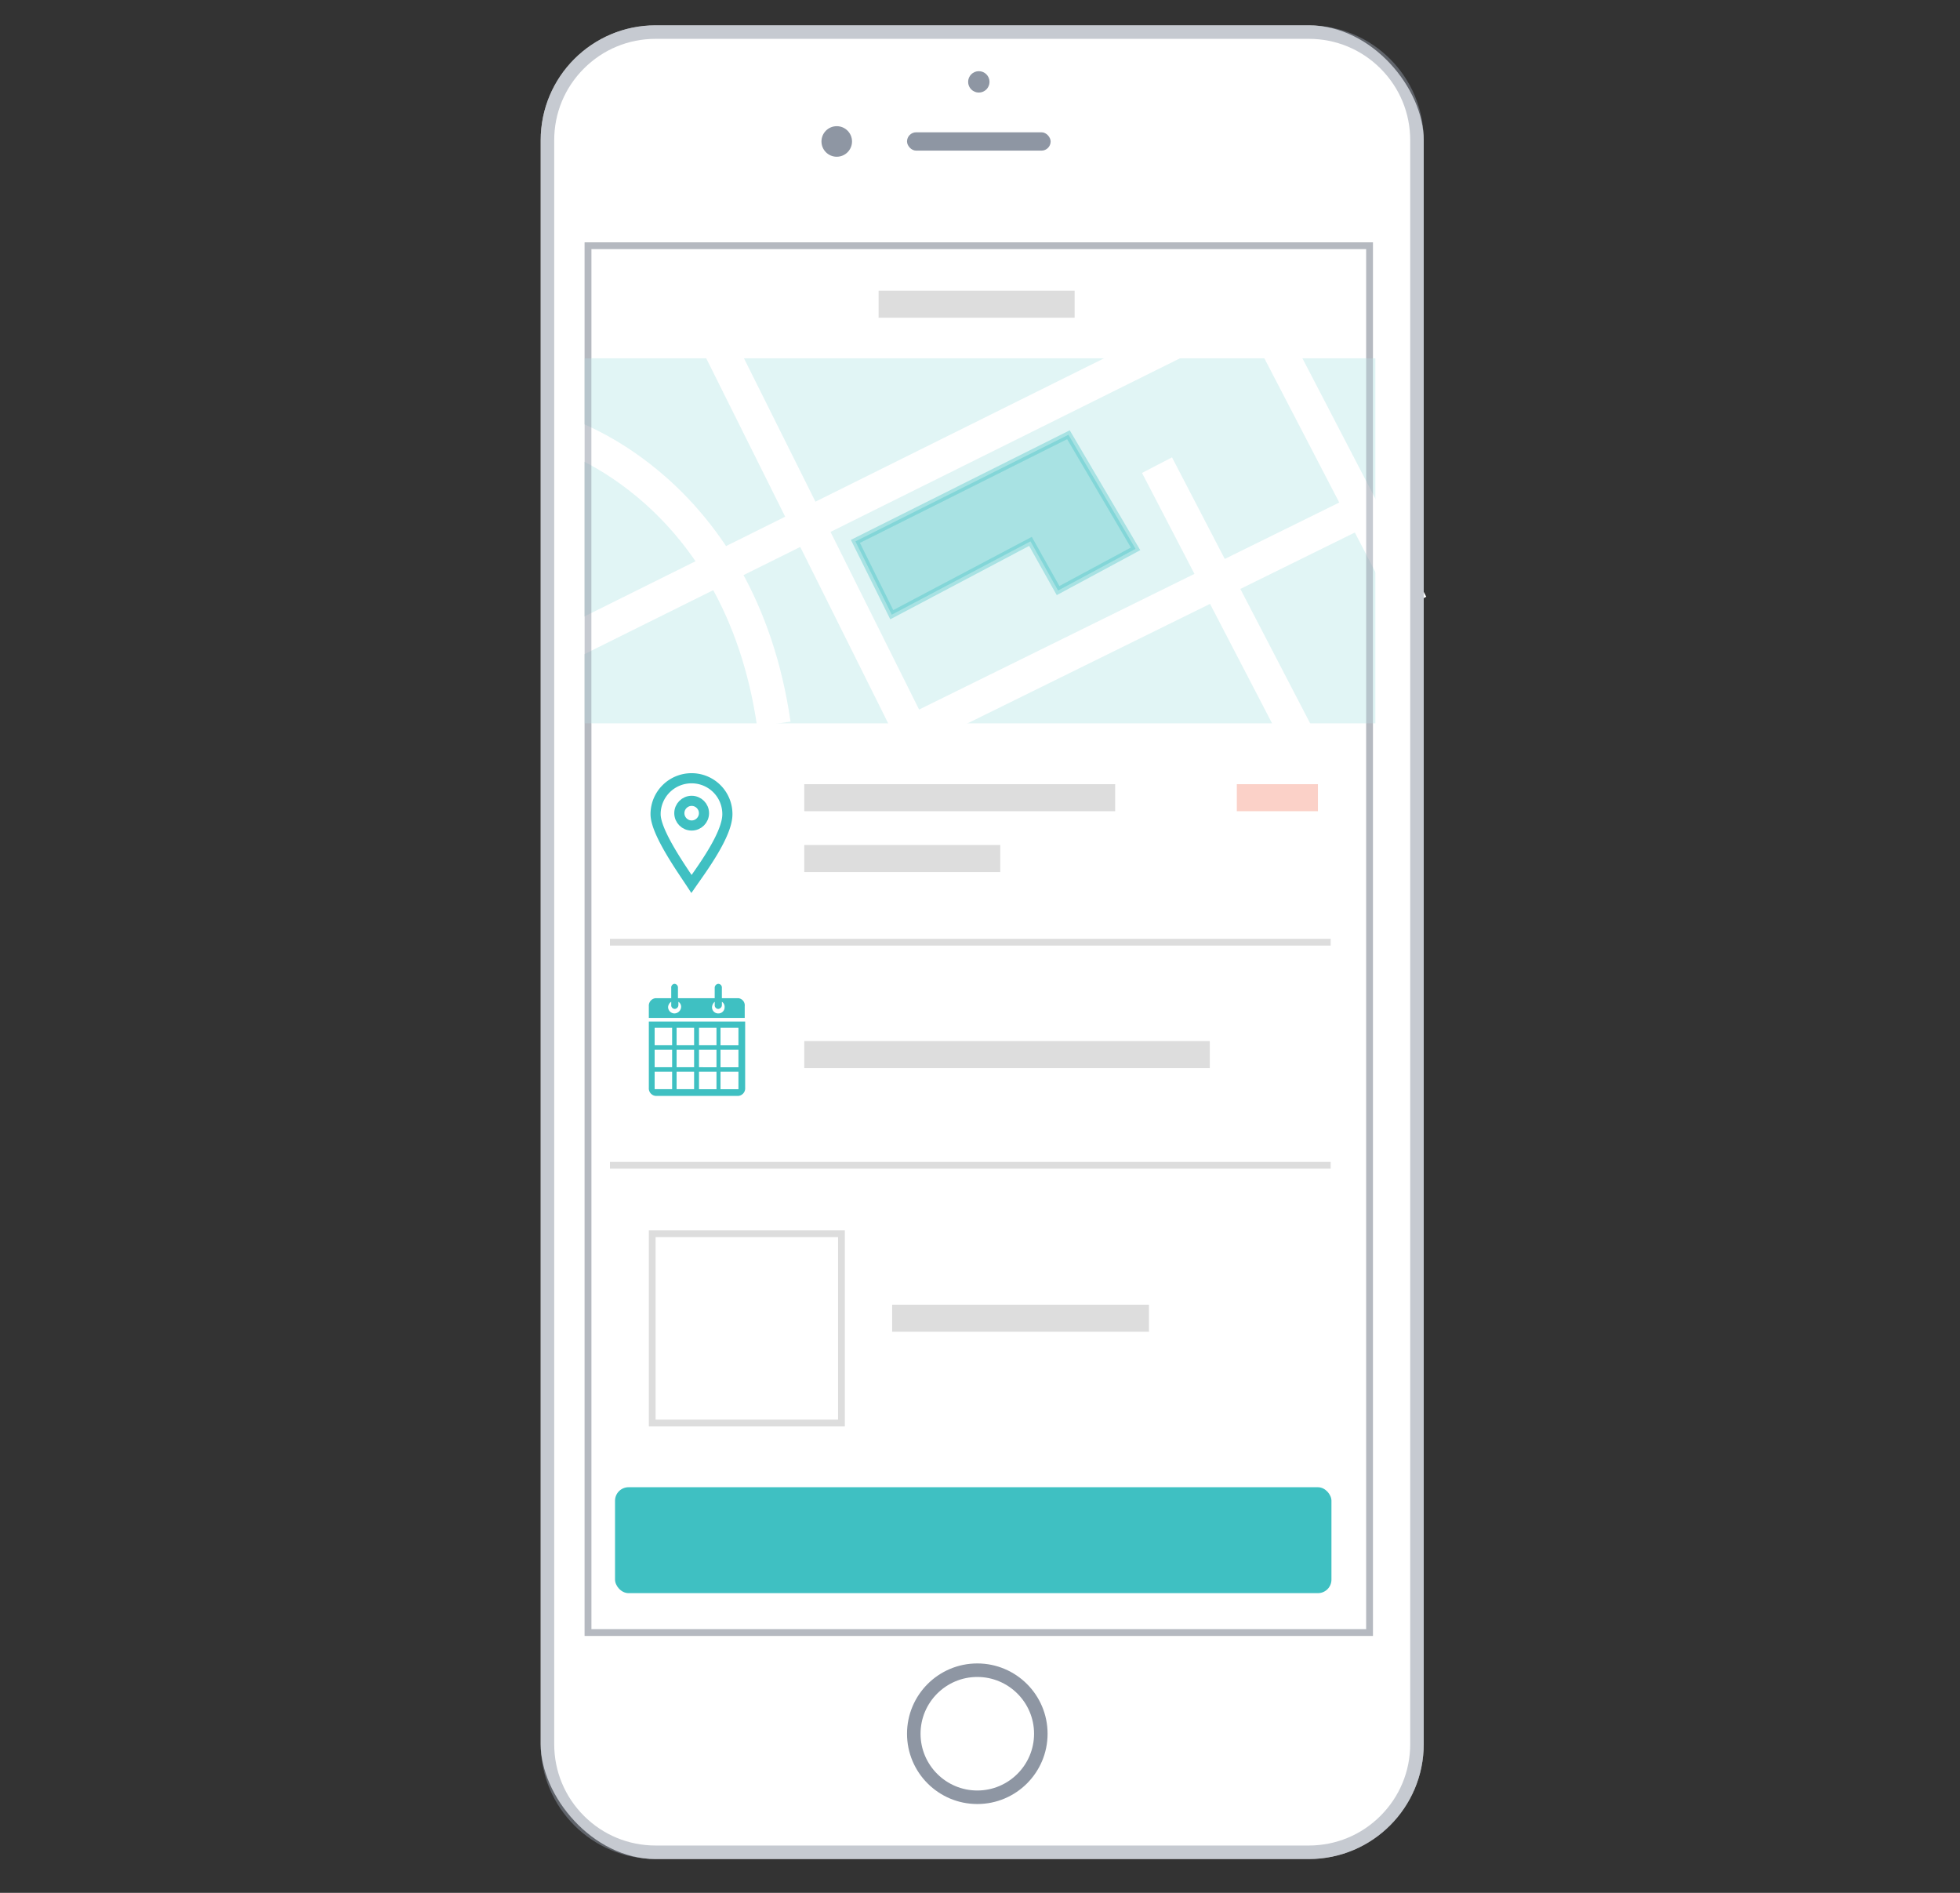 <svg xmlns="http://www.w3.org/2000/svg" viewBox="6855 2650 290 280">
  <rect x="6855" y="2650" width="290" height="280" fill="#333333" stroke="none"/>
  <defs>
    <style>
      .cls-1, .cls-2, .cls-9 {
        fill: #fff;
      }

      .cls-12, .cls-2 {
        stroke: #ddd;
      }

      .cls-3 {
        fill: #e1f5f5;
      }

      .cls-11, .cls-12, .cls-15, .cls-4, .cls-6, .cls-7 {
        fill: none;
      }

      .cls-4 {
        stroke: #fff;
        stroke-width: 5px;
      }

      .cls-10, .cls-5 {
        fill: #3fc0c2;
      }

      .cls-11, .cls-5 {
        stroke: #3fc0c2;
      }

      .cls-5 {
        opacity: 0.35;
      }

      .cls-6 {
        stroke: #8e96a3;
      }

      .cls-6, .cls-7 {
        opacity: 0.5;
      }

      .cls-17, .cls-8 {
        fill: #8e96a3;
      }

      .cls-11 {
        stroke-width: 1.5px;
      }

      .cls-13 {
        fill: #ddd;
      }

      .cls-14 {
        fill: #f26649;
        opacity: 0.3;
      }

      .cls-16, .cls-17 {
        stroke: none;
      }
    </style>
  </defs>
  <g id="Group_60068" data-name="Group 60068" transform="translate(6048 -6)">
    <g id="Group_60063" data-name="Group 60063" transform="translate(2)">
      <g id="Group_59580" data-name="Group 59580" transform="translate(20.5 93)">
        <rect id="Rectangle_7900" data-name="Rectangle 7900" class="cls-1" width="130.653" height="271.253" rx="17" transform="translate(864.5 2566.747)"/>
        <g id="Rectangle_7902" data-name="Rectangle 7902" class="cls-2" transform="translate(871 2598.845)">
          <rect class="cls-16" width="116.639" height="206.152"/>
          <rect class="cls-15" x="0.5" y="0.5" width="115.639" height="205.152"/>
        </g>
        <rect id="Rectangle_7903" data-name="Rectangle 7903" class="cls-3" width="117" height="54" transform="translate(871 2616)"/>
        <path id="Path_97780" data-name="Path 97780" class="cls-4" d="M844,2621.219l29.881,59.926" transform="translate(46.69 -7.412)"/>
        <path id="Path_97783" data-name="Path 97783" class="cls-4" d="M844,2621.219l21.622,41.622" transform="translate(111.69 10.588)"/>
        <path id="Path_97784" data-name="Path 97784" class="cls-4" d="M844,2621.219l21.622,41.622" transform="translate(127.69 -10.412)"/>
        <path id="Path_97781" data-name="Path 97781" class="cls-4" d="M846.123,2625.064l49.9,92.222" transform="matrix(0.035, -0.999, 0.999, 0.035, -1784.578, 3412.111)"/>
        <path id="Path_97782" data-name="Path 97782" class="cls-4" d="M844,2621.219l35.755,66.591" transform="matrix(0.035, -0.999, 0.999, 0.035, -1729.578, 3423.111)"/>
        <path id="Path_97779" data-name="Path 97779" class="cls-5" d="M843.155,2637.932l5.38,10.845,20.522-10.845,4.083,7.277,11.469-6.172-9.933-16.883Z" transform="translate(67.91 5.153)"/>
        <path id="Path_97785" data-name="Path 97785" class="cls-4" d="M800,2627.307s25.944,7.987,30.994,42.8" transform="translate(68)"/>
        <g id="Rectangle_7904" data-name="Rectangle 7904" class="cls-6" transform="translate(871 2598.845)">
          <rect class="cls-16" width="116.639" height="206.152"/>
          <rect class="cls-15" x="0.5" y="0.5" width="115.639" height="205.152"/>
        </g>
      </g>
      <g id="Path_97888" data-name="Path 97888" class="cls-7" transform="translate(885 2659.747)">
        <path class="cls-16" d="M17,0h96.653a17,17,0,0,1,17,17V254.253a17,17,0,0,1-17,17H17a17,17,0,0,1-17-17V17A17,17,0,0,1,17,0Z"/>
        <path class="cls-17" d="M 113.653 269.253 C 117.66 269.253 121.427 267.692 124.26 264.859 C 127.093 262.026 128.653 258.259 128.653 254.253 L 128.653 17 C 128.653 12.993 127.093 9.227 124.26 6.393 C 121.427 3.56 117.66 2 113.653 2 L 17 2 C 12.993 2 9.227 3.56 6.393 6.393 C 3.56 9.227 2 12.993 2 17 L 2 254.253 C 2 258.259 3.56 262.026 6.393 264.859 C 9.227 267.692 12.993 269.253 17 269.253 L 113.653 269.253 M 113.653 271.253 L 17 271.253 C 7.611 271.253 -3.156389539071824e-06 263.641 -3.156389539071824e-06 254.253 L -3.156389539071824e-06 17 C -3.156389539071824e-06 7.611 7.611 -9.172712452709675e-06 17 -9.172712452709675e-06 L 113.653 -9.172712452709675e-06 C 123.042 -9.172712452709675e-06 130.653 7.611 130.653 17 L 130.653 254.253 C 130.653 263.641 123.042 271.253 113.653 271.253 Z"/>
      </g>
      <rect id="Rectangle_8002" data-name="Rectangle 8002" class="cls-8" width="21.248" height="2.713" rx="1.356" transform="translate(939.203 2675.57)"/>
      <circle id="Ellipse_2600" data-name="Ellipse 2600" class="cls-8" cx="2.26" cy="2.26" r="2.26" transform="translate(926.544 2674.666)"/>
      <ellipse id="Ellipse_2601" data-name="Ellipse 2601" class="cls-8" cx="1.582" cy="1.582" rx="1.582" ry="1.582" transform="translate(948.244 2666.529)"/>
      <g id="Path_97892" data-name="Path 97892" class="cls-9" transform="translate(939.203 2902.066)">
        <path class="cls-16" d="M 10.398 19.796 C 5.216 19.796 1 15.58 1 10.398 C 1 5.216 5.216 1 10.398 1 C 15.58 1 19.796 5.216 19.796 10.398 C 19.796 15.58 15.58 19.796 10.398 19.796 Z"/>
        <path class="cls-17" d="M 10.398 18.796 C 15.029 18.796 18.796 15.029 18.796 10.398 C 18.796 5.767 15.029 2 10.398 2 C 5.767 2 2 5.767 2 10.398 C 2 15.029 5.767 18.796 10.398 18.796 M 10.398 20.796 C 4.655 20.796 -2.116699306498049e-06 16.141 -2.116699306498049e-06 10.398 C -2.116699306498049e-06 4.655 4.655 -3.070373622904299e-06 10.398 -3.070373622904299e-06 C 16.141 -3.070373622904299e-06 20.796 4.655 20.796 10.398 C 20.796 16.141 16.141 20.796 10.398 20.796 Z"/>
      </g>
      <g id="Group_59581" data-name="Group 59581" transform="translate(901 2801.537)">
        <g id="Group_8879" data-name="Group 8879" transform="translate(0 0)">
          <path id="Path_22571" data-name="Path 22571" class="cls-10" d="M0,8.4v9.812a1.118,1.118,0,0,0,.994,1.193H13.259a1.118,1.118,0,0,0,.994-1.193V8.4ZM3.447,18.411H.862V15.825H3.447Zm0-3.249H.862V12.577H3.447Zm0-3.249H.862V9.328H3.447Zm3.249,6.5H4.11V15.825H6.7v2.586Zm0-3.249H4.11V12.577H6.7v2.586Zm0-3.249H4.11V9.328H6.7v2.586Zm3.315,6.5H7.425V15.825h2.586Zm0-3.249H7.425V12.577h2.586Zm0-3.249H7.425V9.328h2.586Zm3.249,6.5H10.607V15.825h2.652Zm0-3.249H10.607V12.577h2.652Zm0-3.249H10.607V9.328h2.652Z" transform="translate(0 -2.831)"/>
          <path id="Path_22572" data-name="Path 22572" class="cls-10" d="M13.259,2.122H10.806V.6a.541.541,0,0,0-.53-.6.584.584,0,0,0-.53.6V2.122H4.309V.6a.541.541,0,0,0-.53-.6.536.536,0,0,0-.464.6V2.122H.994A1.118,1.118,0,0,0,0,3.315V5.039H14.188V3.315A1.071,1.071,0,0,0,13.259,2.122ZM3.779,4.376a.948.948,0,0,1-.928-.928,1.011,1.011,0,0,1,.464-.8v.464a.541.541,0,0,0,.53.6.584.584,0,0,0,.53-.6V2.652a.868.868,0,0,1,.4.8A1.008,1.008,0,0,1,3.779,4.376Zm6.5,0a.906.906,0,0,1-.928-.928,1.156,1.156,0,0,1,.4-.8v.464a.541.541,0,0,0,.53.6.584.584,0,0,0,.53-.6V2.652a.868.868,0,0,1,.4.8A.906.906,0,0,1,10.276,4.376Z" transform="translate(0 0)"/>
        </g>
      </g>
      <g id="Group_59582" data-name="Group 59582" transform="translate(902 2771.125)">
        <g id="Group_29164" data-name="Group 29164" transform="translate(0 0)">
          <g id="Group_3103" data-name="Group 3103" transform="translate(0)">
            <g id="Group_3102" data-name="Group 3102">
              <path id="Path_4076" data-name="Path 4076" class="cls-11" d="M5.311,0A5.314,5.314,0,0,0,0,5.311c0,2.706,3.933,8.217,5.311,10.322,1.478-2.13,5.311-7.265,5.311-10.3A5.288,5.288,0,0,0,5.311,0Z"/>
            </g>
          </g>
        </g>
        <g id="Ellipse_2333" data-name="Ellipse 2333" class="cls-11" transform="translate(2.764 2.591)">
          <circle class="cls-16" cx="2.574" cy="2.574" r="2.574"/>
          <circle class="cls-15" cx="2.574" cy="2.574" r="1.824"/>
        </g>
      </g>
      <path id="Path_97895" data-name="Path 97895" class="cls-12" d="M804.247,2702.374H910.886" transform="translate(91 93)"/>
      <path id="Path_97896" data-name="Path 97896" class="cls-12" d="M804.247,2702.374H910.886" transform="translate(91 126)"/>
      <rect id="Rectangle_8004" data-name="Rectangle 8004" class="cls-13" width="46" height="4" transform="translate(924 2772)"/>
      <rect id="Rectangle_8005" data-name="Rectangle 8005" class="cls-14" width="12" height="4" transform="translate(988 2772)"/>
      <rect id="Rectangle_8006" data-name="Rectangle 8006" class="cls-13" width="29" height="4" transform="translate(924 2781)"/>
      <rect id="Rectangle_8007" data-name="Rectangle 8007" class="cls-13" width="38" height="4" transform="translate(937 2849)"/>
      <rect id="Rectangle_8008" data-name="Rectangle 8008" class="cls-13" width="29" height="4" transform="translate(935 2699)"/>
      <rect id="Rectangle_8009" data-name="Rectangle 8009" class="cls-13" width="60" height="4" transform="translate(924 2810)"/>
      <g id="Rectangle_8010" data-name="Rectangle 8010" class="cls-2" transform="translate(901 2838)">
        <rect class="cls-16" width="29" height="29"/>
        <rect class="cls-15" x="0.5" y="0.5" width="28" height="28"/>
      </g>
      <g id="Group_59583" data-name="Group 59583" transform="translate(1001.54 2869.357)">
        <rect id="Rectangle_6651" data-name="Rectangle 6651" class="cls-10" width="106" height="15.667" rx="2" transform="translate(-105.54 6.643)"/>
      </g>
    </g>
    <rect id="Rectangle_8268" data-name="Rectangle 8268" class="cls-15" width="290" height="280" transform="translate(807 2656)"/>
  </g>
</svg>
